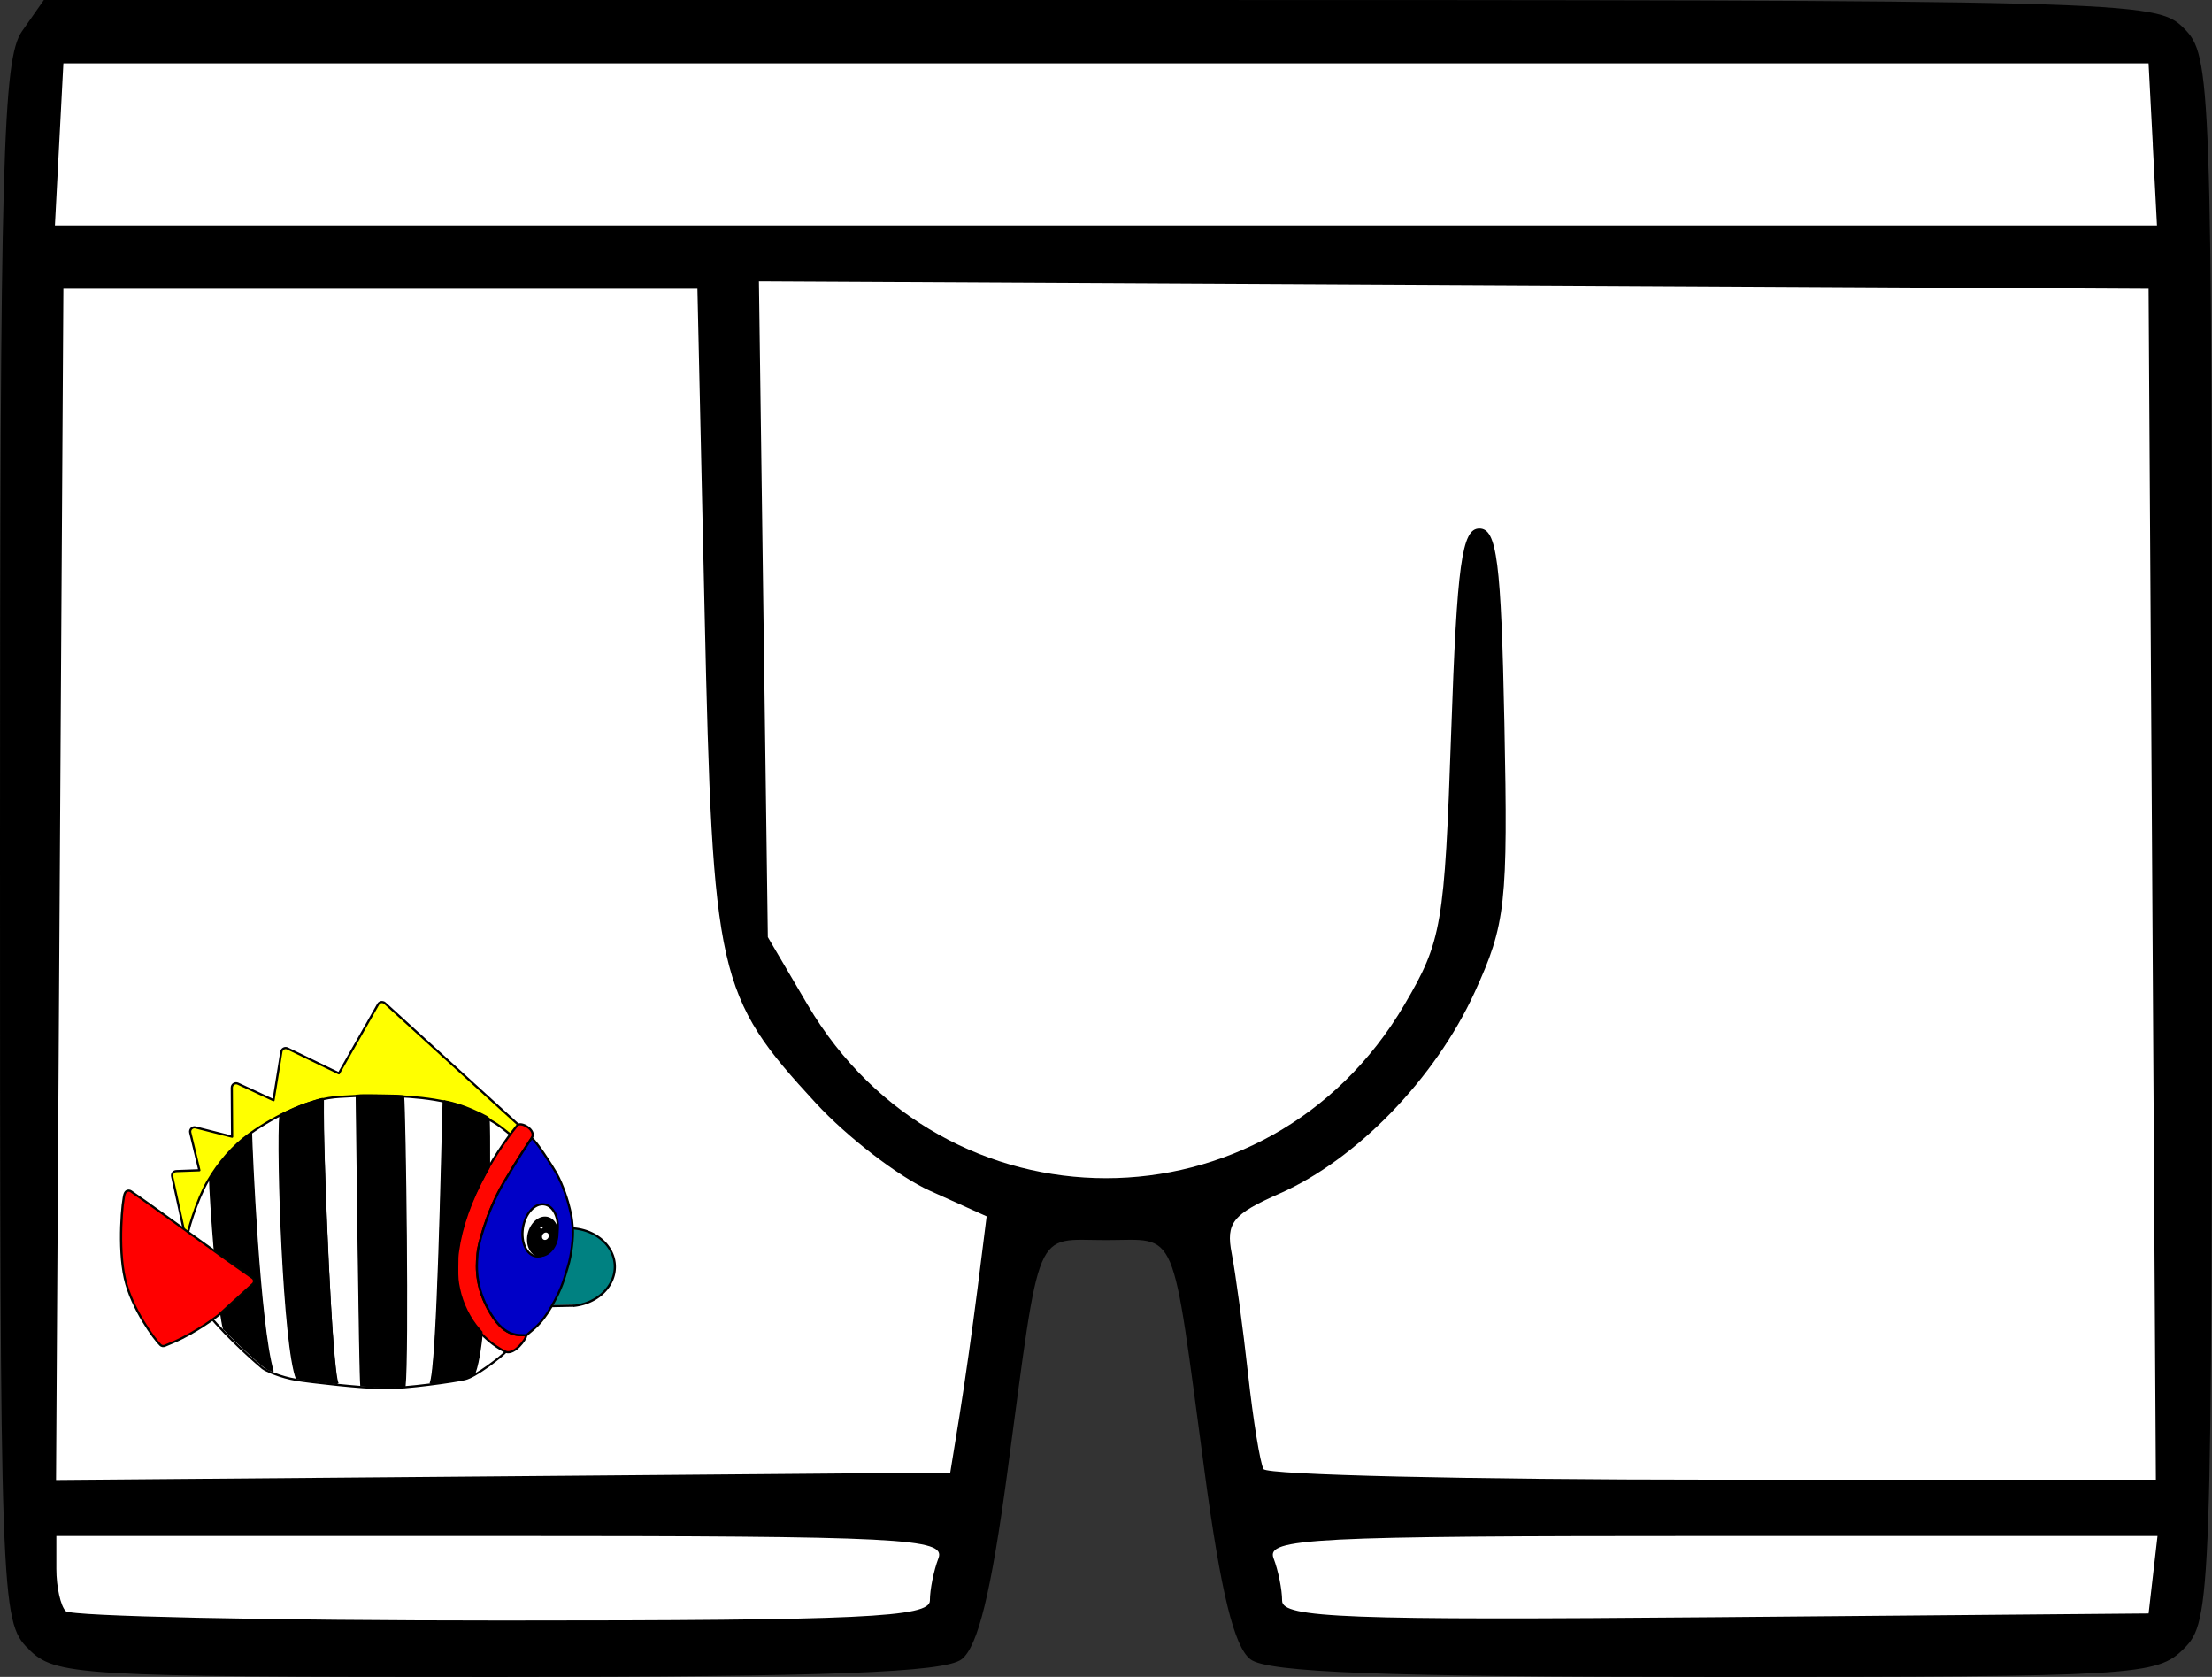 <?xml version="1.0" encoding="UTF-8" standalone="no"?>
<svg
   width="101.26mm"
   height="76.751mm"
   viewBox="0 0 101.26 76.751"
   version="1.1"
   id="svg8"
   inkscape:version="1.1.1 (3bf5ae0d25, 2021-09-20)"
   sodipodi:docname="Shorts.svg"
   xmlns:inkscape="http://www.inkscape.org/namespaces/inkscape"
   xmlns:sodipodi="http://sodipodi.sourceforge.net/DTD/sodipodi-0.dtd"
   xmlns="http://www.w3.org/2000/svg"
   xmlns:svg="http://www.w3.org/2000/svg"
   xmlns:rdf="http://www.w3.org/1999/02/22-rdf-syntax-ns#"
   xmlns:cc="http://creativecommons.org/ns#"
   xmlns:dc="http://purl.org/dc/elements/1.1/">
  <rect x="0" y="0" width="101.26" height="76.751" fill="#333333" stroke="none"/>
  <defs
     id="defs2">
    <clipPath
       clipPathUnits="userSpaceOnUse"
       id="clipPath1695">
      <path
         style="fill:#abb14c;stroke-width:1"
         d="m -160.993,183.403 c -3.805,-1.089 -7.814,-4.295 -13.868,-11.091 -1.202,-1.35 -1.606,-1.639 -2.29,-1.639 -7.553,0 -24.758,-5.647 -32.628,-10.709 -10.266,-6.604 -8.229,-10.753 9.655,-19.664 3.652,-1.82 9.291,-4.928 12.59,-6.94 6.688,-4.079 8.411,-5.001 10.658,-5.706 1.552,-0.487 1.552,-0.487 4.39,-6.338 4.239,-8.739 6.72,-12.119 10.528,-14.343 0.931,-0.544 2.142,-1.256 2.691,-1.582 0.998,-0.593 0.998,-0.593 1.496,0.332 0.361,0.671 0.827,1.046 1.694,1.365 0.658,0.242 1.434,0.643 1.725,0.892 0.846,0.723 1.625,1.047 2.512,1.047 0.531,0 1.196,0.297 1.859,0.83 0.795,0.639 1.292,0.83 2.161,0.83 0.742,0 1.451,0.213 2.07,0.623 0.518,0.342 1.489,0.725 2.158,0.85 0.669,0.125 1.57,0.479 2.002,0.786 0.432,0.307 1.29,0.672 1.908,0.811 0.618,0.139 1.38,0.485 1.693,0.769 0.314,0.284 0.917,0.599 1.34,0.7 0.423,0.1 1.236,0.582 1.806,1.069 0.57,0.488 1.348,0.965 1.729,1.061 0.691,0.173 1.621,0.845 3.632,2.62 3.833,3.384 5.424,6.392 5.424,10.258 0,3.689 1.03,3.088 4.35,-2.537 0.989,-1.676 1.961,-3.182 2.161,-3.347 1.329,-1.103 6.023,2.214 12.338,8.718 4.417,4.549 4.523,4.886 2.424,7.745 -0.53,0.722 -0.914,1.363 -0.853,1.424 2.413,2.413 14.512,3.359 19.135,1.495 8.41,-3.39 28.405,-7.203 30.036,-5.727 1.167,1.056 0.592,2.956 -2.625,8.68 -3.588,6.383 -3.598,6.606 -0.536,12.082 2.393,4.28 3.24,7.622 2.352,9.281 -0.988,1.846 -16.927,-1.93 -27.558,-6.529 -4.064,-1.758 -4.584,-1.907 -7.63,-2.185 -9.289,-0.846 -10.706,-0.65 -10.718,1.487 -0.008,1.387 -0.313,2.761 -1.369,6.152 -1.211,3.89 -1.734,5.769 -2.311,8.303 -0.345,1.513 -3.507,0.533 -8.382,-2.599 -1.505,-0.967 -3.036,-1.818 -3.401,-1.891 -1.969,-0.396 -2.748,-0.779 -4.523,-2.226 -2.287,-1.864 -1.851,-1.785 -4.357,-0.789 -7.931,3.15 -14.585,4.228 -26.115,4.228 -6.307,2.1e-4 -7.002,0.088 -6.165,0.782 0.939,0.78 1.337,2.682 1.337,6.399 0,4.968 -0.453,5.391 -4.525,4.225 z m 20.999,-13.378 c 6.651,-0.856 11.647,-2.459 21.853,-7.013 12.066,-5.383 17.148,-6.265 29.187,-5.061 -28.291,1.549 -30.657,9.671 -51.04,12.073 z m -72.564,-13.93 c 3.222,2.97 10.06,6.542 17.593,9.192 -8.014,-2.345 -16.323,-4.185 -17.593,-9.192 z"
         id="path1697"
         sodipodi:nodetypes="sssssssssssssssssssssssssssssssssssssscsssssssssscsccccc" />
    </clipPath>
  </defs>
  <sodipodi:namedview
     id="base"
     pagecolor="#ffffff"
     bordercolor="#666666"
     borderopacity="1.0"
     inkscape:pageopacity="0.0"
     inkscape:pageshadow="2"
     inkscape:zoom="0.49497475"
     inkscape:cx="-419.2133"
     inkscape:cy="188.89852"
     inkscape:document-units="mm"
     inkscape:current-layer="layer1"
     inkscape:document-rotation="0"
     showgrid="false"
     inkscape:window-width="1920"
     inkscape:window-height="1001"
     inkscape:window-x="-9"
     inkscape:window-y="-9"
     inkscape:window-maximized="1"
     fit-margin-top="0"
     fit-margin-left="0"
     fit-margin-right="0"
     fit-margin-bottom="0"
     inkscape:pagecheckerboard="0" />
  <g
     inkscape:label="Ebene 1"
     inkscape:groupmode="layer"
     id="layer1"
     transform="translate(-200.724,-38.686)">
    <path
       style="fill:#ffffff;fill-opacity:1;stroke:none;stroke-width:0.265px;stroke-linecap:butt;stroke-linejoin:miter;stroke-opacity:1"
       d="m 202.014,114.147 0.416,-73.651 97.552,0.551 -0.41,72.678 -40.676,-0.23 -3.479,-19.078 -7.751,0.134 -3.742,19.511 z"
       id="path1682" />
    <g
       id="g1803-9"
       transform="matrix(1.447,0,0,1.253,208.267,-12.763)"
       style="stroke-width:0.743" />
    <path
       style="fill:#000000;stroke-width:1;fill-opacity:1"
       d="m 202.014,114.147 c -1.259,-1.259 -1.29,-2.15 -1.29,-36.942 0,-31.224 0.125,-35.83 1.004,-37.086 l 1.004,-1.433 h 48.336 c 47.476,0 48.359,0.023 49.626,1.29 1.259,1.259 1.29,2.15 1.29,37.086 0,34.936 -0.031,35.827 -1.29,37.086 -1.235,1.235 -2.15,1.29 -21.483,1.29 -15.163,0 -20.455,-0.201 -21.246,-0.806 -0.745,-0.57 -1.357,-3.071 -2.093,-8.546 -1.546,-11.5 -1.182,-10.642 -4.518,-10.642 -3.336,0 -2.972,-0.858 -4.518,10.642 -0.736,5.475 -1.348,7.975 -2.093,8.546 -0.79,0.605 -6.083,0.806 -21.246,0.806 -19.333,0 -20.248,-0.055 -21.483,-1.29 z m 41.278,-2.205 c 0,-0.503 0.176,-1.374 0.391,-1.935 0.352,-0.917 -1.67,-1.02 -19.994,-1.02 h -20.385 v 1.505 c 0,0.828 0.194,1.698 0.43,1.935 0.236,0.236 9.234,0.43 19.994,0.43 16.459,0 19.564,-0.145 19.564,-0.915 z m 55.994,-1.181 0.204,-1.774 h -20.428 c -18.363,0 -20.389,0.103 -20.037,1.02 0.215,0.561 0.391,1.436 0.391,1.944 0,0.786 2.969,0.898 19.833,0.753 l 19.833,-0.171 z m -54.643,-7.256 c 0.23,-1.419 0.605,-4.058 0.833,-5.864 l 0.414,-3.284 -2.603,-1.174 c -1.431,-0.645 -3.779,-2.45 -5.218,-4.011 -4.514,-4.897 -4.719,-5.802 -5.089,-22.431 l -0.33,-14.834 h -14.512 -14.512 l -0.168,27.259 -0.168,27.259 20.467,-0.17 20.467,-0.17 z m 54.607,-24.348 -0.168,-27.25 -31.808,-0.167 -31.808,-0.167 0.204,15.002 0.204,15.002 1.817,3.091 c 6.225,10.591 21.1,10.591 27.325,0 1.71,-2.909 1.836,-3.64 2.139,-12.443 0.267,-7.74 0.489,-9.352 1.29,-9.352 0.805,0 0.998,1.502 1.147,8.931 0.166,8.258 0.064,9.185 -1.361,12.297 -1.807,3.948 -5.403,7.657 -8.931,9.213 -2.152,0.95 -2.463,1.34 -2.19,2.747 0.175,0.902 0.511,3.381 0.747,5.51 0.236,2.128 0.555,4.087 0.709,4.354 0.154,0.266 9.408,0.484 20.565,0.484 h 20.285 z m 0.025,-33.861 -0.194,-3.709 h -47.727 -47.728 l -0.194,3.709 -0.194,3.709 h 48.114 48.114 l -0.194,-3.709 z"
       id="path972" />
    <g
       id="g1104-0"
       transform="matrix(0.34,0,0,0.337,106.552,66.958)"
       style="stroke-width:0.296;stroke-miterlimit:4;stroke-dasharray:none">
      <path
         style="fill:#008181;fill-opacity:1;stroke:none;stroke-width:0.296;stroke-linecap:butt;stroke-linejoin:miter;stroke-miterlimit:4;stroke-dasharray:none;stroke-opacity:1"
         d="m 354.439,93.31 c 0,0 -2.679,0.063 -3.011,0.063 l 2.841,-10.574 0.657,5.286 z"
         id="path838-1-3-1-6-1-4"
         inkscape:connector-curvature="0"
         sodipodi:nodetypes="ccccc" />
      <g
         transform="matrix(0.063,0,0,0.063,562.946,-60.696)"
         id="g1534-5-3-6"
         style="stroke-width:4.696;stroke-miterlimit:4;stroke-dasharray:none">
        <path
           sodipodi:nodetypes="cccccccccccccccccccscc"
           inkscape:connector-curvature="0"
           id="path842-7-8-4-5-1-8-2-5-4"
           d="m -3722.543,1791.948 c -3.465,-0.138 -6.717,1.682 -8.429,4.719 l -84.01,149.018 -109.693,-53.629 c -5.586,-2.729 -12.205,0.734 -13.198,6.904 l -16.816,104.619 -75.995,-35.615 c -6.168,-2.889 -13.222,1.671 -13.18,8.52 l 0.673,105.836 -78.091,-20.066 c -6.769,-1.739 -12.944,4.4 -11.302,11.236 l 19.485,81.129 -49.487,1.846 c -5.772,0.215 -9.946,5.635 -8.714,11.316 l 27.144,125.166 c 0.972,4.481 5.035,7.587 9.584,7.326 l 648.125,-37.262 c 4.01,-0.231 7.417,-3.036 8.437,-6.947 l 49.567,-189.996 c 0.875,-3.356 -0.171,-6.923 -2.716,-9.262 l -285.501,-262.424 c -1.614,-1.484 -3.698,-2.346 -5.882,-2.434 z"
           style="color:#000000;font-style:normal;font-variant:normal;font-weight:normal;font-stretch:normal;font-size:medium;line-height:normal;font-family:sans-serif;font-variant-ligatures:normal;font-variant-position:normal;font-variant-caps:normal;font-variant-numeric:normal;font-variant-alternates:normal;font-feature-settings:normal;text-indent:0;text-align:start;text-decoration:none;text-decoration-line:none;text-decoration-style:solid;text-decoration-color:#000000;letter-spacing:normal;word-spacing:normal;text-transform:none;writing-mode:lr-tb;direction:ltr;text-orientation:mixed;dominant-baseline:auto;baseline-shift:baseline;text-anchor:start;white-space:normal;shape-padding:0;clip-rule:nonzero;display:inline;overflow:visible;visibility:visible;opacity:1;isolation:auto;mix-blend-mode:normal;color-interpolation:sRGB;color-interpolation-filters:linearRGB;solid-color:#000000;solid-opacity:1;vector-effect:none;fill:#ffff00;fill-opacity:1;fill-rule:nonzero;stroke:#000005;stroke-width:4.696;stroke-linecap:butt;stroke-linejoin:round;stroke-miterlimit:4;stroke-dasharray:none;stroke-dashoffset:0;stroke-opacity:1;color-rendering:auto;image-rendering:auto;shape-rendering:auto;text-rendering:auto;enable-background:accumulate" />
        <path
           sodipodi:nodetypes="zzaacczzzzccczz"
           inkscape:connector-curvature="0"
           id="path898-0-22-5-7-6-9-2"
           d="m -3733.989,1993.967 c -49.425,0.012 -16.466,-1.011 -79.134,2.337 -62.667,3.349 -135.651,39.126 -192.012,79.375 -36.903,26.354 -67.089,62.895 -89.958,102.054 -23.403,40.071 -46.486,115.992 -45.73,131.489 l 45.68,155.264 c 48.258,57.977 110.799,111.431 117.213,116.776 6.415,5.346 39.065,19.751 71.628,25.123 32.563,5.373 140.049,17.64 187.623,18.174 47.574,0.535 150.205,-14.432 173.19,-19.778 22.985,-5.345 78.043,-48.109 89.269,-60.938 l 43.701,-35.891 c 13.599,-89.509 -29.188,-440.167 -36.305,-430.504 -26.701,-21.462 -29.031,-25.618 -86.865,-53.174 -57.834,-27.556 -148.876,-30.32 -198.301,-30.308 z"
           style="fill:#ffffff;fill-opacity:1;stroke:#000000;stroke-width:4.696;stroke-linecap:butt;stroke-linejoin:miter;stroke-miterlimit:4;stroke-dasharray:none;stroke-opacity:1" />
      </g>
      <path
         style="fill:#000000;fill-opacity:1;stroke:#000000;stroke-width:0.296;stroke-linecap:round;stroke-linejoin:miter;stroke-miterlimit:4;stroke-dasharray:none;stroke-dashoffset:0;stroke-opacity:1"
         d="m 313.167,102.081 c -0.399,-0.212 -0.542,-0.316 -1.048,-0.757 -1.251,-1.093 -2.881,-2.628 -4.005,-3.771 l -0.88,-0.895 -0.089,-0.389 c -0.106,-0.463 -0.205,-1.043 -0.314,-1.85 l -0.08,-0.592 0.106,-0.109 c -0.591,-4.672 -0.688,-5.381 -0.943,-8.566 -0.246,-3.061 -0.485,-6.653 -0.551,-8.26 l -0.028,-0.677 0.248,-0.393 c 0.458,-0.725 1.043,-1.667 1.988,-2.731 1.409,-1.587 2.082,-2.096 2.634,-2.573 l 0.492,-0.359 0.031,0.865 c 0.047,1.316 0.156,3.652 0.276,5.956 0.639,12.184 1.546,21.366 2.467,24.972 0.044,0.17 0.1,0.35 0.096,0.355 -0.01,0.005 -0.199,-0.117 -0.403,-0.225 z"
         id="path1159-6-5-5-3-4"
         inkscape:connector-curvature="0"
         sodipodi:nodetypes="cssccscccccscccssccc" />
      <path
         style="fill:none;stroke:#000000;stroke-width:0.296;stroke-linecap:butt;stroke-linejoin:miter;stroke-miterlimit:4;stroke-dasharray:none;stroke-opacity:1"
         d="m 305.267,76.219 c 0,2.07 1.137,18.016 1.898,20.462"
         id="path846-9-2-8-8-4-6"
         inkscape:connector-curvature="0"
         sodipodi:nodetypes="cc" />
      <path
         style="fill:none;stroke:#000000;stroke-width:0.296;stroke-linecap:butt;stroke-linejoin:miter;stroke-miterlimit:4;stroke-dasharray:none;stroke-opacity:1"
         d="m 310.774,70.002 c 0.048,2.368 1.055,26.029 2.91,32.375"
         id="path848-3-9-7-7-1-0"
         inkscape:connector-curvature="0"
         sodipodi:nodetypes="cc" />
      <path
         style="color:#000000;font-style:normal;font-variant:normal;font-weight:normal;font-stretch:normal;font-size:medium;line-height:normal;font-family:sans-serif;font-variant-ligatures:normal;font-variant-position:normal;font-variant-caps:normal;font-variant-numeric:normal;font-variant-alternates:normal;font-feature-settings:normal;text-indent:0;text-align:start;text-decoration:none;text-decoration-line:none;text-decoration-style:solid;text-decoration-color:#000000;letter-spacing:normal;word-spacing:normal;text-transform:none;writing-mode:lr-tb;direction:ltr;text-orientation:mixed;dominant-baseline:auto;baseline-shift:baseline;text-anchor:start;white-space:normal;shape-padding:0;clip-rule:nonzero;display:inline;overflow:visible;visibility:visible;isolation:auto;mix-blend-mode:normal;color-interpolation:sRGB;color-interpolation-filters:linearRGB;solid-color:#000000;solid-opacity:1;vector-effect:none;fill:#ff0000;fill-opacity:1;fill-rule:nonzero;stroke:#000600;stroke-width:0.296;stroke-linecap:butt;stroke-linejoin:round;stroke-miterlimit:4;stroke-dasharray:none;stroke-dashoffset:0;stroke-opacity:1;color-rendering:auto;image-rendering:auto;shape-rendering:auto;text-rendering:auto;enable-background:accumulate"
         d="m 294.31,77.808 c -0.207,-0.003 -0.398,0.115 -0.489,0.302 -0.102,0.209 -0.13,0.384 -0.179,0.654 -0.049,0.27 -0.097,0.606 -0.141,1 -0.089,0.788 -0.164,1.803 -0.2,2.927 -0.072,2.247 0.01,4.912 0.486,7.027 0.477,2.117 1.481,4.174 2.455,5.805 0.974,1.632 1.88,2.799 2.33,3.249 0.155,0.155 0.389,0.2 0.591,0.114 l 1.153,-0.493 c 3.121,-1.334 6.069,-3.665 6.069,-3.665 0.011,-0.008 0.021,-0.017 0.031,-0.026 l 4.592,-4.211 c 0.254,-0.233 0.226,-0.64 -0.056,-0.837 -5.499,-3.824 -10.831,-7.886 -16.34,-11.748 -0.089,-0.062 -0.194,-0.096 -0.302,-0.097 z"
         id="path984-5-6-1-7-9-5-87"
         inkscape:connector-curvature="0"
         sodipodi:nodetypes="ccsccscccccccccc" />
      <path
         style="fill:none;stroke:#000000;stroke-width:0.296;stroke-linecap:butt;stroke-linejoin:miter;stroke-miterlimit:4;stroke-dasharray:none;stroke-opacity:1"
         d="m 314.731,67.561 c -0.428,4.882 0.476,31.392 2.236,35.801"
         id="path850-6-1-0-6-0-1"
         inkscape:connector-curvature="0"
         sodipodi:nodetypes="cc" />
      <path
         style="fill:none;stroke:#000000;stroke-width:0.296;stroke-linecap:butt;stroke-linejoin:miter;stroke-miterlimit:4;stroke-dasharray:none;stroke-opacity:1"
         d="m 320.442,65.319 c -0.095,9.215 1.141,37.346 1.997,38.721"
         id="path852-0-2-4-0-8-0"
         inkscape:connector-curvature="0"
         sodipodi:nodetypes="cc" />
      <path
         style="fill:none;stroke:#000000;stroke-width:0.296;stroke-linecap:butt;stroke-linejoin:miter;stroke-miterlimit:4;stroke-dasharray:none;stroke-opacity:1"
         d="m 325.01,64.813 c 0.047,3.375 0.428,37.838 0.619,39.502"
         id="path854-6-7-8-4-3-7"
         inkscape:connector-curvature="0" />
      <path
         style="fill:none;stroke:#000000;stroke-width:0.296;stroke-linecap:butt;stroke-linejoin:miter;stroke-miterlimit:4;stroke-dasharray:none;stroke-opacity:1"
         d="m 331.244,64.894 c 0.238,2.75 0.666,35.038 0.19,39.543"
         id="path856-2-0-0-1-5-7"
         inkscape:connector-curvature="0" />
      <path
         style="fill:none;stroke:#000000;stroke-width:0.296;stroke-linecap:butt;stroke-linejoin:miter;stroke-miterlimit:4;stroke-dasharray:none;stroke-opacity:1"
         d="m 336.716,65.558 c -0.238,8.146 -0.761,36.184 -1.761,38.457"
         id="path858-6-9-4-0-6-5"
         inkscape:connector-curvature="0" />
      <path
         style="fill:none;stroke:#000000;stroke-width:0.296;stroke-linecap:butt;stroke-linejoin:miter;stroke-miterlimit:4;stroke-dasharray:none;stroke-opacity:1"
         d="m 342.76,67.914 c 0.19,4.524 0.047,30.683 -2.046,34.972"
         id="path860-1-3-2-4-5-70"
         inkscape:connector-curvature="0"
         sodipodi:nodetypes="cc" />
      <g
         transform="matrix(0.063,0,0,0.063,562.946,-60.696)"
         id="g1530-8-9-0"
         style="stroke-width:4.696;stroke-miterlimit:4;stroke-dasharray:none">
        <path
           sodipodi:open="true"
           sodipodi:end="1.6402727"
           sodipodi:start="4.984254"
           sodipodi:ry="84.30233"
           sodipodi:rx="98.131264"
           sodipodi:cy="1780.8066"
           sodipodi:cx="-3757.3535"
           sodipodi:type="arc"
           transform="matrix(0.986,-0.166,0.214,0.977,0,0)"
           id="path836-9-6-4-70-9-7"
           style="opacity:1;fill:#008181;fill-opacity:1;stroke:#000000;stroke-width:4.699;stroke-linecap:round;stroke-linejoin:miter;stroke-miterlimit:4;stroke-dasharray:none;stroke-dashoffset:0;stroke-opacity:1"
           sodipodi:arc-type="arc"
           d="m -3731.003,1699.601 a 98.131,84.302 0 0 1 70.355,95.524 98.131,84.302 0 0 1 -103.518,69.781" />
        <path
           sodipodi:nodetypes="sssscsccs"
           inkscape:connector-curvature="0"
           id="path898-0-6-9-8-0-8"
           d="m -3495.933,2454.075 c -31.909,-59.155 -23.073,-107.263 -22.582,-120.518 0.491,-13.255 18.316,-88.599 56.455,-153.409 36.977,-62.837 48.338,-77.819 59.169,-94.944 10.957,-17.325 -23.042,-36.401 -30.874,-27.328 -26.898,33.05 -120.63,161.688 -130.003,290.124 -9.372,128.436 80.359,187.274 106.087,198.244 18.611,5.589 41.441,-25.896 43.702,-35.892 -19.607,-0.804 -48.964,4.88 -81.953,-56.277 z"
           style="fill:#ff0600;fill-opacity:1;stroke:#000000;stroke-width:4.696;stroke-linecap:butt;stroke-linejoin:miter;stroke-miterlimit:4;stroke-dasharray:none;stroke-opacity:1" />
        <path
           sodipodi:nodetypes="cssscsssszc"
           inkscape:connector-curvature="0"
           id="path898-0-2-6-4-6-7-1"
           d="m -3413.98,2510.352 c -19.607,-0.804 -48.964,4.88 -81.953,-56.277 -31.909,-59.155 -23.073,-107.263 -22.582,-120.518 0.491,-13.255 18.316,-88.599 56.455,-153.409 36.977,-62.837 48.338,-77.819 59.169,-94.944 10.557,8.018 41.266,55.947 51.935,74.517 14.936,25.998 26.241,63.795 29.315,77.96 3.074,14.165 4.26,14.098 6.581,41.893 1.569,18.787 -2.944,58.359 -10.581,83.004 -7.637,24.646 -11.914,45.824 -35.422,86.541 -23.508,40.717 -38.931,47.625 -52.917,61.232"
           style="fill:#0000c7;fill-opacity:1;stroke:#000000;stroke-width:4.696;stroke-linecap:butt;stroke-linejoin:miter;stroke-miterlimit:4;stroke-dasharray:none;stroke-opacity:1" />
        <ellipse
           transform="matrix(0.992,0.129,-0.148,0.989,0,0)"
           ry="56.708"
           rx="37.176"
           cy="2702.094"
           cx="-3009.024"
           id="path862-3-7-1-2-2-6-0"
           style="opacity:1;fill:#ffffff;fill-opacity:1;stroke:#000000;stroke-width:4.696;stroke-linecap:round;stroke-linejoin:miter;stroke-miterlimit:4;stroke-dasharray:none;stroke-dashoffset:0;stroke-opacity:1" />
        <path
           sodipodi:nodetypes="ccc"
           inkscape:connector-curvature="0"
           id="path838-1-7-7-2-4-3-23"
           d="m -3312.344,2446.546 -47.842,1.003 z"
           style="fill:#2b626a;fill-opacity:1;stroke:#000000;stroke-width:4.696;stroke-linecap:butt;stroke-linejoin:miter;stroke-miterlimit:4;stroke-dasharray:none;stroke-opacity:1" />
      </g>
      <ellipse
         style="fill:#000000;fill-opacity:1;stroke:#000000;stroke-width:0.296;stroke-linecap:round;stroke-linejoin:miter;stroke-miterlimit:4;stroke-dasharray:none;stroke-dashoffset:0;stroke-opacity:1"
         id="path862-8-8-2-7-7-8"
         cx="359.924"
         cy="12.028"
         rx="1.924"
         ry="2.63"
         transform="matrix(0.98,0.201,-0.222,0.975,0,0)" />
      <path
         style="fill:#000000;fill-opacity:1;stroke:#000000;stroke-width:0.296;stroke-linecap:round;stroke-linejoin:miter;stroke-miterlimit:4;stroke-dasharray:none;stroke-dashoffset:0;stroke-opacity:1"
         d="m 321.253,103.834 c -0.565,-0.066 -1.666,-0.209 -2.447,-0.296 -0.781,-0.086 -1.549,-0.217 -1.65,-0.23 -0.18,-0.023 -0.138,-0.03 -0.225,-0.297 -0.899,-2.755 -1.715,-12.185 -2.102,-24.285 -0.131,-4.098 -0.159,-9.217 -0.059,-10.83 l 0.078,-0.37 0.599,-0.294 c 0.932,-0.458 1.768,-0.853 2.723,-1.174 0.751,-0.252 2.037,-0.692 2.199,-0.692 0.054,0 0,0.353 0.024,2.249 0.015,1.22 0.048,2.847 0.072,3.616 0.514,16.34 1.255,29.854 1.771,32.331 0.035,0.169 0.087,0.403 0.082,0.406 -0.01,0.003 -0.5,-0.07 -1.065,-0.136 z"
         id="path1161-9-0-9-6-02"
         inkscape:connector-curvature="0"
         sodipodi:nodetypes="csscsccssscsscc" />
      <path
         style="fill:#000000;fill-opacity:1;stroke:#000000;stroke-width:0.296;stroke-linecap:round;stroke-linejoin:miter;stroke-miterlimit:4;stroke-dasharray:none;stroke-dashoffset:0;stroke-opacity:1"
         d="m 327.677,104.397 c -0.108,-0.009 -0.59,-0.048 -1.07,-0.086 -0.48,-0.038 -0.887,-0.036 -0.899,-0.048 -0.09,-0.09 -0.255,-9.844 -0.478,-27.765 -0.047,-3.762 -0.098,-7.895 -0.115,-9.184 l -0.03,-2.399 0.507,-0.037 c 0.334,-0.036 5.521,0.052 5.558,0.09 0.084,0.084 0.218,5.8 0.336,14.371 0.076,5.483 0.075,20.631 -0.01,22.638 -0.032,0.853 -0.072,1.728 -0.087,1.945 l -0.026,0.396 -1.418,0.097 c -0.269,0.035 -1.971,0.01 -2.278,-0.017 z"
         id="path1163-2-5-3-1-11"
         inkscape:connector-curvature="0"
         sodipodi:nodetypes="ccsssccssccccc" />
      <path
         style="fill:#000000;fill-opacity:1;stroke:#000000;stroke-width:0.296;stroke-linecap:round;stroke-linejoin:miter;stroke-miterlimit:4;stroke-dasharray:none;stroke-dashoffset:0;stroke-opacity:1"
         d="m 335.107,103.809 c 0.021,-0.074 0.078,-0.374 0.126,-0.667 0.538,-3.262 1.01,-14.515 1.518,-36.182 0.016,-0.691 0.01,-1.289 0.014,-1.289 0.01,0 0.41,0.081 0.657,0.139 0.696,0.165 1.565,0.433 2.139,0.647 1.183,0.441 3.08,1.362 3.134,1.5 0,0 0.029,1.57 0.045,3.4 l 0.028,3.328 -0.404,0.743 c -2.017,3.713 -3.274,7.304 -3.727,10.641 -0.085,0.624 -0.098,0.916 -0.099,2.163 -0.01,1.509 0.028,1.854 0.242,2.903 0.414,2.027 1.408,4.054 2.738,5.584 l 0.274,0.315 -0.134,1.057 c -0.285,2.257 -0.593,3.775 -0.923,4.547 -0.079,0.185 -0.115,0.216 -0.393,0.34 -0.168,0.075 -0.417,0.166 -0.554,0.202 -0.474,0.125 -2.748,0.496 -3.984,0.651 -0.3,0.038 -0.659,0.122 -0.712,0.134 -0.088,0.02 -0.022,-0.033 0.013,-0.156 z"
         id="path1165-0-5-9-5-8"
         inkscape:connector-curvature="0"
         sodipodi:nodetypes="cccssccccsccsccscccccc" />
      <ellipse
         style="fill:#ffffff;fill-opacity:1;stroke:#000000;stroke-width:0.299;stroke-linecap:round;stroke-linejoin:miter;stroke-miterlimit:4;stroke-dasharray:none;stroke-dashoffset:0;stroke-opacity:1"
         id="path862-3-7-4-2-2-2-0-5"
         cx="366.642"
         cy="59.391"
         rx="0.318"
         ry="0.268"
         transform="matrix(0.998,0.07,-0.27,0.963,0,0)" />
      <ellipse
         style="fill:#ffffff;fill-opacity:1;stroke:#000000;stroke-width:0.297;stroke-linecap:round;stroke-linejoin:miter;stroke-miterlimit:4;stroke-dasharray:none;stroke-dashoffset:0;stroke-opacity:1"
         id="path862-3-7-4-7-3-9-8-6-7"
         cx="362.393"
         cy="51.38"
         rx="0.597"
         ry="0.66"
         transform="matrix(0.996,0.093,-0.205,0.979,0,0)" />
    </g>
  </g>
</svg>
